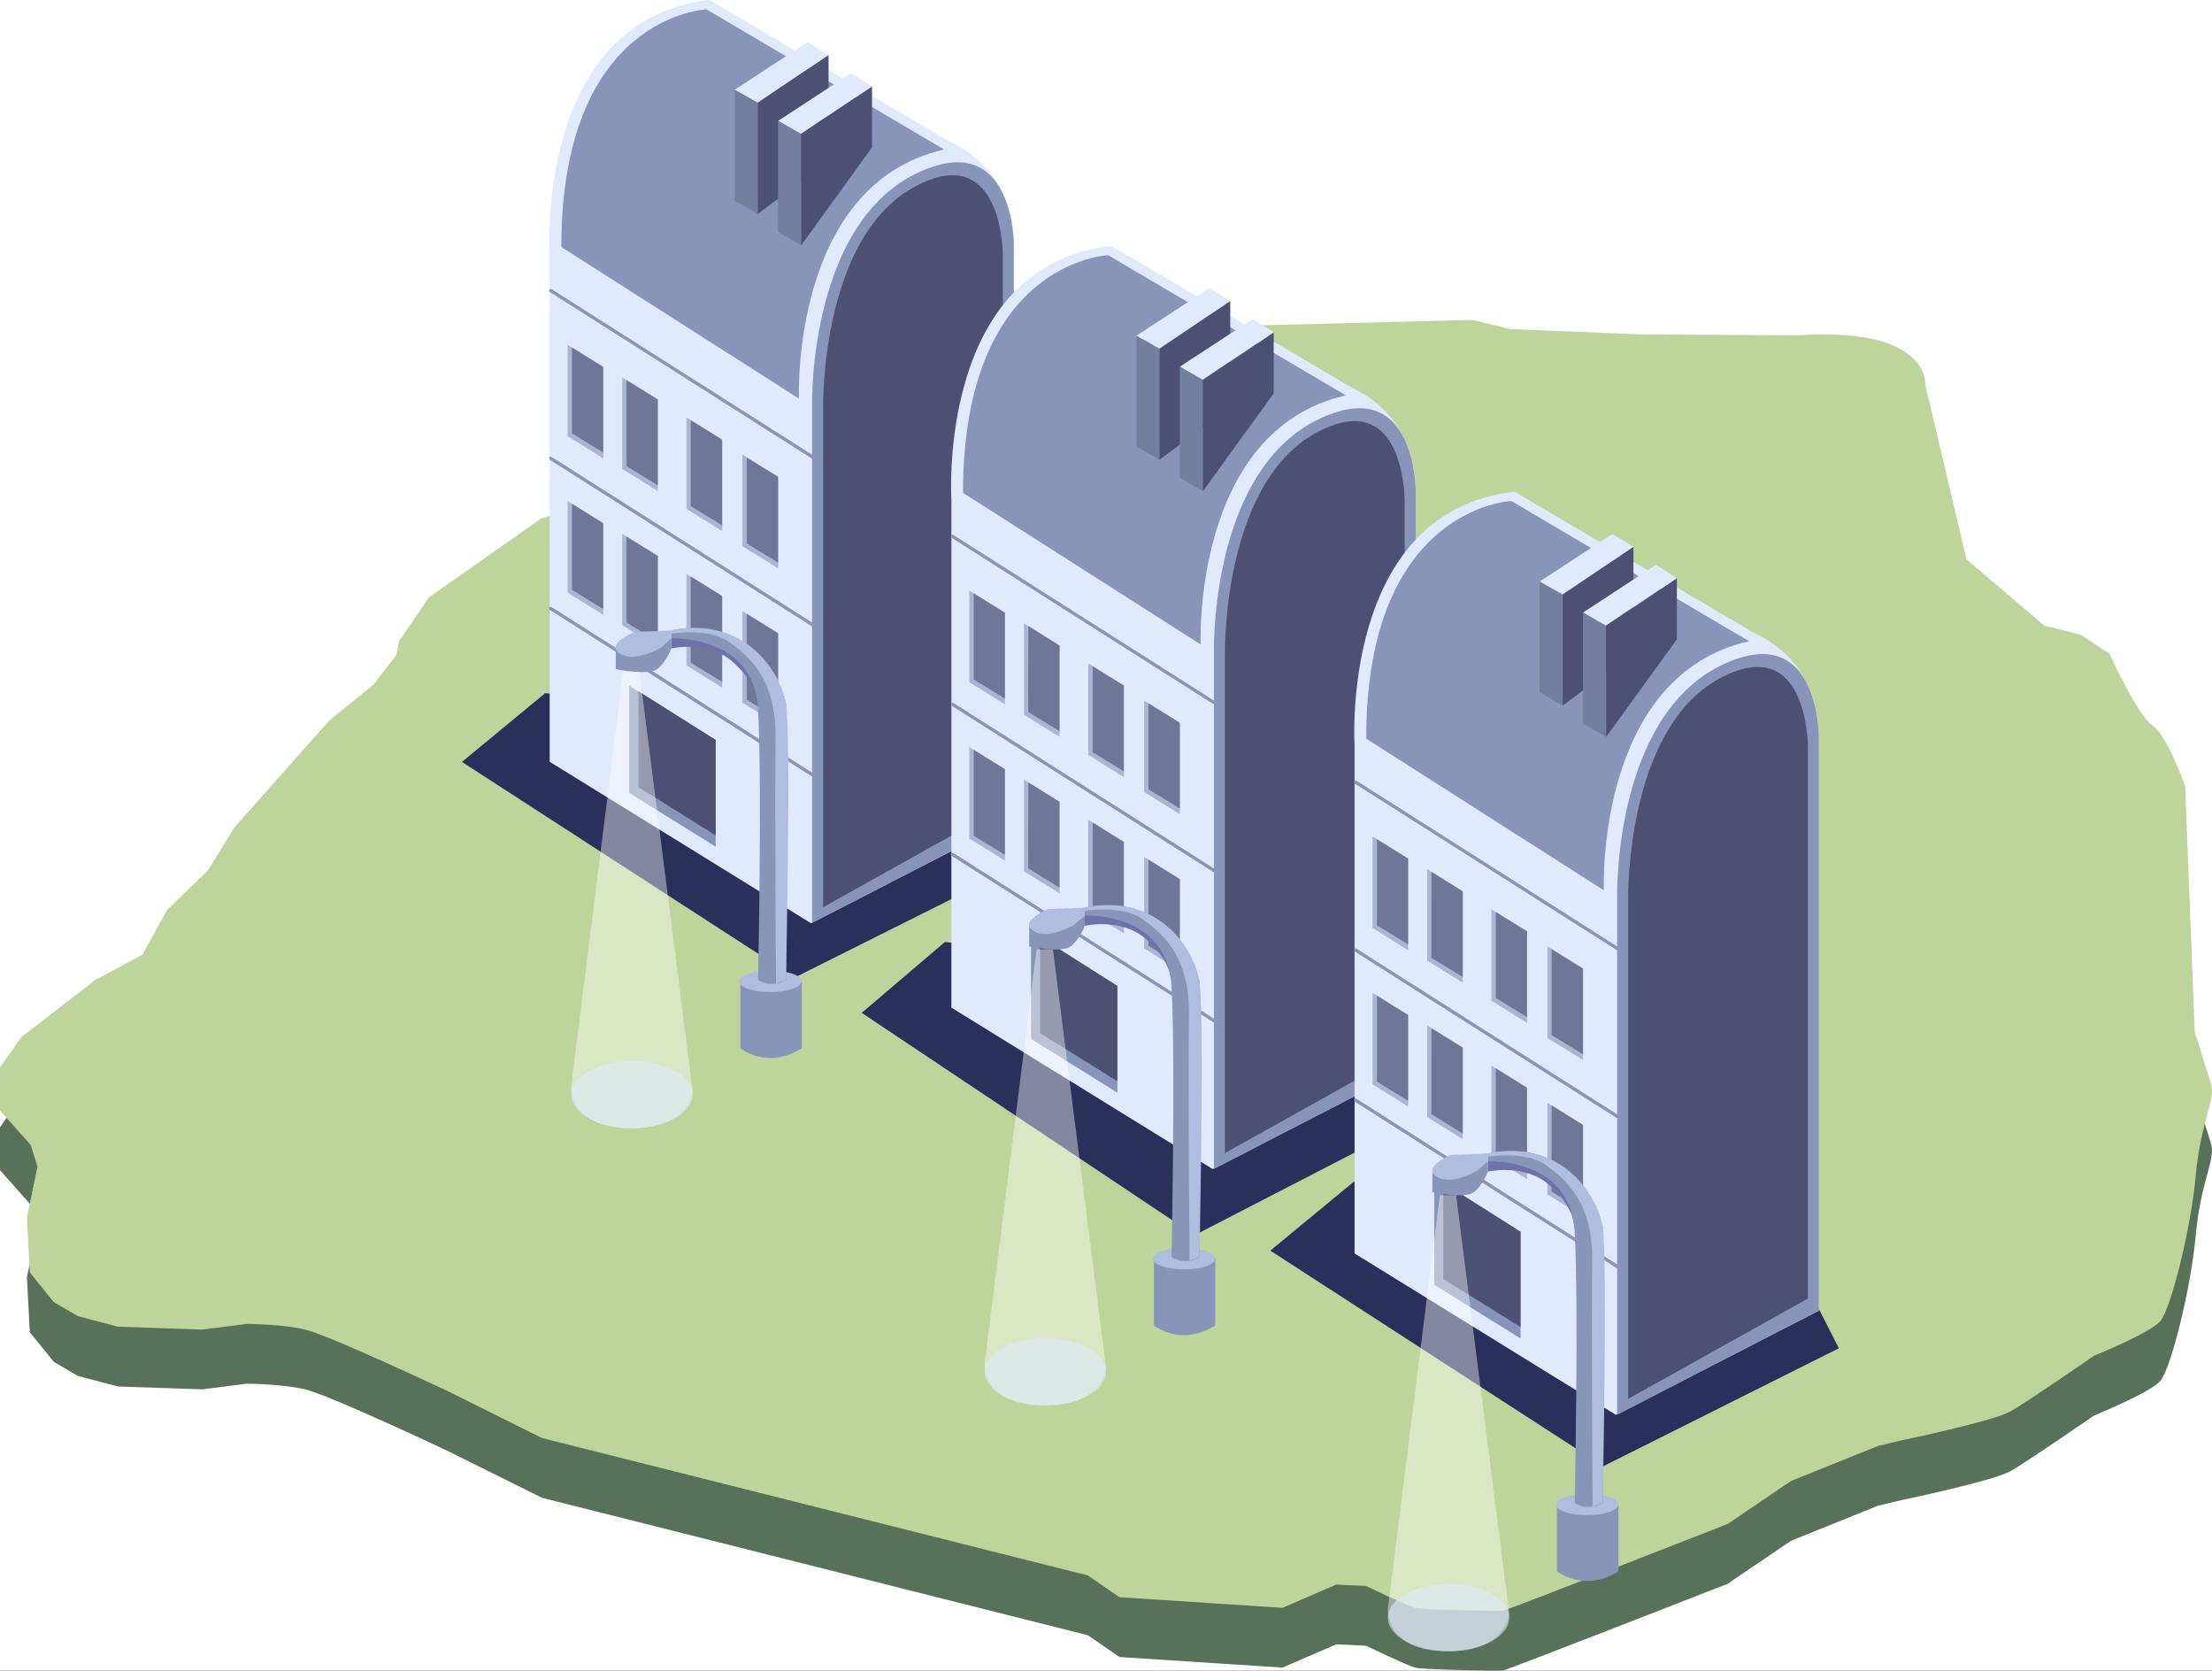 <svg width="249" height="188" viewBox="0 0 249 188" fill="none" xmlns="http://www.w3.org/2000/svg">
<rect x="0" y="0" width="249" height="188" fill="#333333" stroke="none"/>
<g clip-path="url(#clip0_288_28220)">
<rect width="249" height="188" fill="white"/>
<path d="M15.989 114.179L10.695 117.032L2.377 123.453L0 126.857V131.692L3.456 135.573L4.215 138.031L3.03 143.737L3.356 149.92L6.053 153.249L8.75 154.836L13.285 156.027L22.788 156.347L27.756 155.714C27.756 155.714 31.645 155.714 34.342 156.347C37.039 156.98 50.325 163.244 50.325 163.244L61.013 168.555L122.453 184.018L126.016 186.47L144.369 187.661L150.416 185.046L153.765 185.203C153.765 185.203 158.407 187.423 159.273 187.661C160.138 187.899 168.669 188.056 169.208 187.981C169.748 187.906 194.474 178.231 194.474 178.231L201.6 173.396L211.429 169.433L214.126 168.8C214.126 168.8 224.382 166.662 226.326 165.552C228.271 164.442 235.723 159.294 235.723 159.294C235.723 159.294 241.983 156.761 243.174 155.413C244.36 154.065 246.631 145.029 247.17 139.009C247.709 132.984 249.441 130.45 248.895 128.707C248.349 126.964 247.057 122.844 247.057 122.844L245.978 95.186C245.978 95.186 243.927 89.398 242.309 88.37C240.69 87.342 237.448 80.287 237.448 80.287L234.211 78.149L230.109 77.121L221.365 69.672L216.723 50.02C216.723 50.02 217.049 47.324 213.054 45.581C209.058 43.838 202.365 44.471 202.365 44.471L184.764 44.358L169.974 43.756L165.765 42.728L106.59 44.233L81.217 53.902L70.635 61.746L67.719 63.013L60.913 65.076L48.28 73.954L44.93 78.87L44.604 80.457L42.014 83.786L37.046 87.831L26.357 99.876L23.441 104.629L18.799 109.144L15.989 114.216V114.179Z" fill="#587259"/>
<path d="M15.989 107.451L10.695 110.304L2.377 116.725L0 120.129V124.964L3.456 128.845L4.215 131.303L3.03 137.009L3.356 143.192L6.053 146.521L8.75 148.108L13.285 149.299L22.788 149.619L27.756 148.986C27.756 148.986 31.645 148.986 34.342 149.619C37.039 150.252 50.325 156.516 50.325 156.516L61.013 161.827L122.453 177.29L126.016 179.742L144.369 180.933L150.416 178.318L153.765 178.475C153.765 178.475 158.407 180.695 159.273 180.933C160.138 181.171 168.669 181.328 169.208 181.253C169.748 181.178 194.474 171.502 194.474 171.502L201.6 166.668L211.429 162.705L214.126 162.072C214.126 162.072 224.382 159.934 226.326 158.824C228.271 157.714 235.723 152.566 235.723 152.566C235.723 152.566 241.983 150.033 243.174 148.685C244.36 147.337 246.631 138.301 247.17 132.281C247.709 126.256 249.441 123.722 248.895 121.979C248.349 120.236 247.057 116.116 247.057 116.116L245.978 88.458C245.978 88.458 243.927 82.67 242.309 81.642C240.69 80.614 237.448 73.559 237.448 73.559L234.211 71.421L230.109 70.393L221.365 62.944L216.723 43.292C216.723 43.292 217.049 40.596 213.054 38.853C209.058 37.11 202.365 37.743 202.365 37.743L184.764 37.63L169.974 37.028L165.765 36L106.59 37.505L81.217 47.174L70.635 55.018L67.719 56.285L60.913 58.348L48.28 67.226L44.93 72.142L44.604 73.729L42.014 77.058L37.046 81.103L26.357 93.148L23.441 97.901L18.799 102.416L15.989 107.488V107.451Z" fill="#BDD59B"/>
<path d="M61.376 78L52 85.74L89.471 110L116 96.725L109.216 83.399L61.376 78Z" fill="#2A305C"/>
<path d="M61.876 85.727V28.508C61.876 28.508 60.212 2.224 79.882 0L107.093 16.045C107.093 16.045 114.142 18.762 114.142 27.54V92.162L91.296 103.895L61.876 85.727Z" fill="#E0EAFD"/>
<path d="M70.828 89.225V77.153L80.561 83.299V95.287L70.828 89.225Z" fill="#8796B8"/>
<path d="M91.415 45.538C91.415 45.538 90.939 23.567 104.902 18.796C114.142 15.638 114.125 27.523 114.125 27.523V92.145L91.415 103.878V46.013" fill="#8796B8"/>
<path d="M92.655 45.962C92.655 45.962 92.23 24.84 104.664 20.239C112.885 17.2 112.886 28.627 112.886 28.627V90.804L92.655 102.095V46.438" fill="#4C5173"/>
<path d="M63.184 27.794L89.937 44.858C89.937 44.858 88.952 20.782 106.278 16.826L79.525 1.052C79.525 1.052 63.184 1.698 63.184 27.794Z" fill="#8796B8"/>
<path d="M82.701 10.103L90.906 4.738L93.266 6.198L85.266 11.563L82.701 10.103Z" fill="#E0EAFD"/>
<path d="M82.701 10.102V22.582L85.3 24.076V11.562L82.701 10.102Z" fill="#73809D"/>
<path d="M85.3 24.076L93.267 18.133V6.197L85.3 11.562V24.076Z" fill="#4C5173"/>
<path d="M87.593 13.633V26.113L90.192 27.607V15.094L87.593 13.633Z" fill="#73809D"/>
<path d="M90.192 27.608L98.158 16.588V9.729L90.192 15.094V27.608Z" fill="#4C5173"/>
<path d="M87.593 13.601L95.797 8.235L98.159 9.695L90.158 15.061L87.593 13.601Z" fill="#E0EAFD"/>
<path d="M61.995 32.701L91.415 51.395" stroke="#8796B8" stroke-width="0.371" stroke-linecap="round" stroke-linejoin="round"/>
<path d="M61.995 51.582L91.415 70.276" stroke="#8796B8" stroke-width="0.371" stroke-linecap="round" stroke-linejoin="round"/>
<path d="M61.995 68.477L91.415 87.171" stroke="#8796B8" stroke-width="0.371" stroke-linecap="round" stroke-linejoin="round"/>
<path opacity="0.62" d="M63.898 38.797V49.086L67.906 51.582V41.293L63.898 38.797Z" fill="#8796B8"/>
<path opacity="0.62" d="M64.39 39.102V48.78L67.906 50.937V41.293L64.39 39.102Z" fill="#4C5173"/>
<path opacity="0.62" d="M70.046 42.465V52.771L74.055 55.267V44.961L70.046 42.465Z" fill="#8796B8"/>
<path opacity="0.62" d="M70.522 42.77V52.465L74.055 54.622V44.961L70.522 42.77Z" fill="#4C5173"/>
<path opacity="0.62" d="M77.283 46.98V57.286L81.291 59.765V49.476L77.283 46.98Z" fill="#8796B8"/>
<path opacity="0.62" d="M77.758 47.286V56.964L81.291 59.121V49.477L77.758 47.286Z" fill="#4C5173"/>
<path opacity="0.62" d="M83.567 51.174V61.463L87.593 63.959V53.669L83.567 51.174Z" fill="#8796B8"/>
<path opacity="0.62" d="M84.06 51.48V61.158L87.593 63.314V53.653L84.06 51.48Z" fill="#4C5173"/>
<path opacity="0.62" d="M63.898 56.388V66.694L67.906 69.19V58.883L63.898 56.388Z" fill="#8796B8"/>
<path opacity="0.62" d="M64.39 56.694V66.372L67.906 68.546V58.884L64.39 56.694Z" fill="#4C5173"/>
<path opacity="0.62" d="M70.046 60.072V70.362L74.055 72.858V62.568L70.046 60.072Z" fill="#8796B8"/>
<path opacity="0.62" d="M70.522 60.378V70.056L74.055 72.212V62.568L70.522 60.378Z" fill="#4C5173"/>
<path opacity="0.62" d="M77.283 64.589V74.878L81.291 77.374V67.068L77.283 64.589Z" fill="#8796B8"/>
<path opacity="0.62" d="M77.758 64.878V74.573L81.291 76.729V67.068L77.758 64.878Z" fill="#4C5173"/>
<path opacity="0.62" d="M83.567 68.766V79.072L87.593 81.551V71.262L83.567 68.766Z" fill="#8796B8"/>
<path opacity="0.62" d="M84.06 69.072V78.75L87.593 80.906V71.262L84.06 69.072Z" fill="#4C5173"/>
<path d="M71.864 88.58V77.781L80.561 83.265V94.013L71.864 88.58Z" fill="#4C5173"/>
<path d="M106.374 106L97 113.981L134.478 139L161 125.31L154.201 111.568L106.374 106Z" fill="#2A305C"/>
<path d="M152.374 133L143 140.739L180.478 165L207 151.725L200.201 138.399L152.374 133Z" fill="#2A305C"/>
<path d="M107.095 113.391V56.172C107.095 56.172 105.431 29.889 125.101 27.664L152.312 43.709C152.312 43.709 159.362 46.426 159.362 55.204V119.826L136.515 131.559L107.095 113.391Z" fill="#E0EAFD"/>
<path d="M116.064 116.906V104.817L125.78 110.964V122.968L116.064 116.906Z" fill="#8796B8"/>
<path d="M136.651 73.219C136.651 73.219 136.176 51.248 150.138 46.477C159.379 43.319 159.362 55.205 159.362 55.205V119.827L136.651 131.559V73.695" fill="#8796B8"/>
<path d="M137.891 73.627C137.891 73.627 137.467 52.505 149.901 47.904C158.122 44.864 158.122 56.291 158.122 56.291V118.468L137.891 129.759V74.102" fill="#4C5173"/>
<path d="M108.403 55.459L135.156 72.523C135.156 72.523 134.171 48.447 151.497 44.491L124.744 28.718C124.744 28.718 108.403 29.363 108.403 55.459Z" fill="#8796B8"/>
<path d="M127.92 37.785L136.125 32.419L138.486 33.879L130.502 39.245L127.92 37.785Z" fill="#E0EAFD"/>
<path d="M127.92 37.784V50.246L130.519 51.741V39.244L127.92 37.784Z" fill="#73809D"/>
<path d="M130.519 51.741L138.486 45.815V33.879L130.519 39.244V51.741Z" fill="#4C5173"/>
<path d="M132.812 41.299V53.779L135.411 55.273V42.776L132.812 41.299Z" fill="#73809D"/>
<path d="M135.411 55.272L143.378 44.27V37.41L135.411 42.776V55.272Z" fill="#4C5173"/>
<path d="M132.812 41.265L141.017 35.9L143.378 37.377L135.377 42.742L132.812 41.265Z" fill="#E0EAFD"/>
<path d="M107.231 60.367L136.651 79.06" stroke="#8796B8" stroke-width="0.371" stroke-linecap="round" stroke-linejoin="round"/>
<path d="M107.231 79.264L136.651 97.958" stroke="#8796B8" stroke-width="0.371" stroke-linecap="round" stroke-linejoin="round"/>
<path d="M107.231 96.158L136.651 114.852" stroke="#8796B8" stroke-width="0.371" stroke-linecap="round" stroke-linejoin="round"/>
<path opacity="0.62" d="M109.117 66.462V76.768L113.125 79.264V68.958L109.117 66.462Z" fill="#8796B8"/>
<path opacity="0.62" d="M109.609 66.767V76.462L113.126 78.619V68.958L109.609 66.767Z" fill="#4C5173"/>
<path opacity="0.62" d="M115.266 70.146V80.436L119.274 82.931V72.642L115.266 70.146Z" fill="#8796B8"/>
<path opacity="0.62" d="M115.758 70.452L115.741 80.13L119.274 82.287V72.643L115.758 70.452Z" fill="#4C5173"/>
<path opacity="0.62" d="M122.502 74.662V84.952L126.511 87.448V77.141L122.502 74.662Z" fill="#8796B8"/>
<path opacity="0.62" d="M122.995 74.969V84.647L126.511 86.803V77.142L122.995 74.969Z" fill="#4C5173"/>
<path opacity="0.62" d="M128.804 78.84V89.146L132.812 91.625V81.335L128.804 78.84Z" fill="#8796B8"/>
<path opacity="0.62" d="M129.279 79.145V88.823L132.812 90.979V81.335L129.279 79.145Z" fill="#4C5173"/>
<path opacity="0.62" d="M109.117 84.069V94.358L113.125 96.854V86.565L109.117 84.069Z" fill="#8796B8"/>
<path opacity="0.62" d="M109.609 84.375V94.053L113.126 96.209V86.565L109.609 84.375Z" fill="#4C5173"/>
<path opacity="0.62" d="M115.266 87.737V98.043L119.274 100.539V90.233L115.266 87.737Z" fill="#8796B8"/>
<path opacity="0.62" d="M115.758 88.043L115.741 97.721L119.274 99.894V90.233L115.758 88.043Z" fill="#4C5173"/>
<path opacity="0.62" d="M122.502 92.254V102.543L126.511 105.039V94.75L122.502 92.254Z" fill="#8796B8"/>
<path opacity="0.62" d="M122.995 92.559V102.237L126.511 104.393V94.749L122.995 92.559Z" fill="#4C5173"/>
<path opacity="0.62" d="M128.804 96.448V106.737L132.812 109.233V98.926L128.804 96.448Z" fill="#8796B8"/>
<path opacity="0.62" d="M129.279 96.736V106.431L132.812 108.587V98.926L129.279 96.736Z" fill="#4C5173"/>
<path d="M117.083 116.261V105.446L125.78 110.947V121.678L117.083 116.261Z" fill="#4C5173"/>
<path d="M152.481 141.056V83.836C152.481 83.836 150.816 57.553 170.486 55.329L197.698 71.374C197.698 71.374 204.747 74.09 204.747 82.869V147.491L181.901 159.223L152.481 141.056Z" fill="#E0EAFD"/>
<path d="M161.449 144.57V132.481L171.165 138.627V150.632L161.449 144.57Z" fill="#8796B8"/>
<path d="M182.037 100.883C182.037 100.883 181.561 78.912 195.524 74.141C204.764 70.983 204.747 82.868 204.747 82.868V147.491L182.037 159.223V101.359" fill="#8796B8"/>
<path d="M183.277 101.291C183.277 101.291 182.852 80.169 195.286 75.568C203.507 72.529 203.507 83.956 203.507 83.956V146.133L183.277 157.424V101.767" fill="#4C5173"/>
<path d="M153.789 83.123L180.542 100.187C180.542 100.187 179.556 76.111 196.882 72.155L170.129 56.381C170.129 56.381 153.789 57.026 153.789 83.123Z" fill="#8796B8"/>
<path d="M173.306 65.448L181.51 60.083L183.871 61.543L175.888 66.909L173.306 65.448Z" fill="#E0EAFD"/>
<path d="M173.306 65.448V77.911L175.905 79.405V66.908L173.306 65.448Z" fill="#73809D"/>
<path d="M175.904 79.405L183.871 73.479V61.543L175.904 66.908V79.405Z" fill="#4C5173"/>
<path d="M178.198 68.963V81.442L180.797 82.937V70.44L178.198 68.963Z" fill="#73809D"/>
<path d="M180.796 82.937L188.763 71.934V65.075L180.796 70.44V82.937Z" fill="#4C5173"/>
<path d="M178.198 68.929L186.402 63.563L188.763 65.041L180.763 70.406L178.198 68.929Z" fill="#E0EAFD"/>
<path d="M152.617 88.03L182.037 106.724" stroke="#8796B8" stroke-width="0.371" stroke-linecap="round" stroke-linejoin="round"/>
<path d="M152.617 106.928L182.037 125.622" stroke="#8796B8" stroke-width="0.371" stroke-linecap="round" stroke-linejoin="round"/>
<path d="M152.617 123.822L182.037 142.516" stroke="#8796B8" stroke-width="0.371" stroke-linecap="round" stroke-linejoin="round"/>
<path opacity="0.62" d="M154.502 94.126V104.432L158.511 106.928V96.621L154.502 94.126Z" fill="#8796B8"/>
<path opacity="0.62" d="M154.995 94.431V104.126L158.511 106.283V96.621L154.995 94.431Z" fill="#4C5173"/>
<path opacity="0.62" d="M160.651 97.81V108.099L164.66 110.595V100.305L160.651 97.81Z" fill="#8796B8"/>
<path opacity="0.62" d="M161.143 98.116L161.126 107.794L164.66 109.95V100.306L161.143 98.116Z" fill="#4C5173"/>
<path opacity="0.62" d="M167.887 102.326V112.615L171.896 115.111V104.805L167.887 102.326Z" fill="#8796B8"/>
<path opacity="0.62" d="M168.379 102.632V112.31L171.896 114.467V104.806L168.379 102.632Z" fill="#4C5173"/>
<path opacity="0.62" d="M174.189 106.503V116.809L178.198 119.288V108.999L174.189 106.503Z" fill="#8796B8"/>
<path opacity="0.62" d="M174.665 106.809V116.487L178.198 118.643V108.999L174.665 106.809Z" fill="#4C5173"/>
<path opacity="0.62" d="M154.502 111.733V122.022L158.511 124.518V114.229L154.502 111.733Z" fill="#8796B8"/>
<path opacity="0.62" d="M154.995 112.038V121.716L158.511 123.872V114.228L154.995 112.038Z" fill="#4C5173"/>
<path opacity="0.62" d="M160.651 115.4V125.707L164.66 128.203V117.896L160.651 115.4Z" fill="#8796B8"/>
<path opacity="0.62" d="M161.143 115.706L161.126 125.384L164.66 127.557V117.896L161.143 115.706Z" fill="#4C5173"/>
<path opacity="0.62" d="M167.887 119.917V130.206L171.896 132.702V122.413L167.887 119.917Z" fill="#8796B8"/>
<path opacity="0.62" d="M168.379 120.223V129.901L171.896 132.057V122.413L168.379 120.223Z" fill="#4C5173"/>
<path opacity="0.62" d="M174.189 124.111V134.4L178.198 136.896V126.59L174.189 124.111Z" fill="#8796B8"/>
<path opacity="0.62" d="M174.665 124.399V134.094L178.198 136.25V126.589L174.665 124.399Z" fill="#4C5173"/>
<path d="M162.468 143.925V133.109L171.165 138.611V149.341L162.468 143.925Z" fill="#4C5173"/>
<path d="M131.876 140.688C131.876 140.688 130.347 140.823 129.889 141.655V149.16C129.889 149.16 132.946 151.622 136.802 149.143V141.621C136.802 141.621 136.292 140.789 135.035 140.704" fill="#8796B8"/>
<path d="M133.286 142.845C135.228 142.845 136.802 142.305 136.802 141.639C136.802 140.973 135.228 140.434 133.286 140.434C131.344 140.434 129.77 140.973 129.77 141.639C129.77 142.305 131.344 142.845 133.286 142.845Z" fill="#AFBEDF"/>
<path d="M115.858 104.184V106.51C115.858 106.51 119.51 107.257 120.512 106.51C121.514 105.763 122.109 104.184 122.109 104.184V103.046L115.858 104.2V104.184Z" fill="#8796B8"/>
<path d="M122.109 102.129C121.939 102.18 117.964 102.299 117.964 102.299C117.964 102.299 114.618 103.657 116.316 104.744C118.015 105.83 120.937 104.065 120.937 104.065L122.109 103.029V102.129Z" fill="#AFBEDF"/>
<path d="M122.109 104.183C122.109 104.183 126.186 103.215 129.005 105.677C131.825 108.156 131.791 110.193 131.791 110.193L132.827 109.022C132.827 109.022 130.908 103.877 126.933 103.028C122.958 102.179 122.109 103.028 122.109 103.028V104.166V104.183Z" fill="#6C73AB"/>
<path d="M122.109 103.029C122.109 103.029 131.417 102.57 131.876 110.992C132.335 119.413 131.876 141.469 131.876 141.469C131.876 141.469 133.286 142.488 135.035 141.469V110.38C135.035 110.38 132.335 100.023 122.109 102.129V103.029Z" fill="#8796B8"/>
<path d="M122.109 102.128V102.502C122.109 102.502 126.338 101.806 128.563 103.402C130.789 104.998 133.948 107.51 133.846 114.319C133.744 121.128 133.897 141.876 133.897 141.876L135.018 141.469C135.018 141.469 135.596 113.844 135.018 110.38C134.441 106.916 130.534 100.481 122.092 102.128H122.109Z" fill="#AFBEDF"/>
<path opacity="0.42" d="M116.69 106.831L110.847 153.337C110.847 153.337 110.439 158.159 117.591 158.159C124.232 158.159 124.504 153.897 124.504 153.897L118.525 106.831H116.69Z" fill="white"/>
<path opacity="0.58" d="M117.676 158.16C121.447 158.16 124.504 156.464 124.504 154.373C124.504 152.282 121.447 150.587 117.676 150.587C113.904 150.587 110.847 152.282 110.847 154.373C110.847 156.464 113.904 158.16 117.676 158.16Z" fill="#E0EAFD"/>
<path d="M177.261 168.352C177.261 168.352 175.733 168.488 175.274 169.32V176.825C175.274 176.825 178.331 179.287 182.187 176.808V169.286C182.187 169.286 181.678 168.454 180.421 168.369" fill="#8796B8"/>
<path d="M178.671 170.509C180.613 170.509 182.187 169.969 182.187 169.304C182.187 168.638 180.613 168.098 178.671 168.098C176.729 168.098 175.155 168.638 175.155 169.304C175.155 169.969 176.729 170.509 178.671 170.509Z" fill="#AFBEDF"/>
<path d="M161.243 131.848V134.174C161.243 134.174 164.895 134.921 165.897 134.174C166.9 133.427 167.494 131.848 167.494 131.848V130.71L161.243 131.865V131.848Z" fill="#8796B8"/>
<path d="M167.494 129.793C167.324 129.844 163.349 129.963 163.349 129.963C163.349 129.963 160.003 131.322 161.702 132.408C163.4 133.495 166.322 131.729 166.322 131.729L167.494 130.693V129.793Z" fill="#AFBEDF"/>
<path d="M167.494 131.847C167.494 131.847 171.571 130.88 174.39 133.341C177.21 135.82 177.176 137.858 177.176 137.858L178.212 136.686C178.212 136.686 176.293 131.542 172.318 130.693C168.343 129.844 167.494 130.693 167.494 130.693V131.83V131.847Z" fill="#6C73AB"/>
<path d="M167.494 130.693C167.494 130.693 176.803 130.235 177.261 138.656C177.72 147.078 177.261 169.134 177.261 169.134C177.261 169.134 178.671 170.152 180.421 169.134V138.045C180.421 138.045 177.72 127.688 167.494 129.793V130.693Z" fill="#8796B8"/>
<path d="M167.494 129.793V130.167C167.494 130.167 171.724 129.471 173.949 131.067C176.174 132.663 179.333 135.176 179.231 141.984C179.13 148.793 179.282 169.541 179.282 169.541L180.404 169.134C180.404 169.134 180.981 141.509 180.404 138.045C179.826 134.581 175.919 128.146 167.477 129.793H167.494Z" fill="#AFBEDF"/>
<path opacity="0.42" d="M162.076 134.496L156.232 181.001C156.232 181.001 155.825 185.823 162.976 185.823C169.617 185.823 169.889 181.561 169.889 181.561L163.91 134.496H162.076Z" fill="white"/>
<path opacity="0.58" d="M163.061 185.824C166.832 185.824 169.889 184.129 169.889 182.038C169.889 179.947 166.832 178.251 163.061 178.251C159.29 178.251 156.232 179.947 156.232 182.038C156.232 184.129 159.29 185.824 163.061 185.824Z" fill="#E0EAFD"/>
<path d="M85.334 109.497C85.334 109.497 83.805 109.633 83.347 110.465V117.97C83.347 117.97 86.404 120.432 90.26 117.953V110.431C90.26 110.431 89.75 109.599 88.493 109.514" fill="#8796B8"/>
<path d="M86.727 111.636C88.668 111.636 90.243 111.097 90.243 110.431C90.243 109.765 88.668 109.225 86.727 109.225C84.785 109.225 83.21 109.765 83.21 110.431C83.21 111.097 84.785 111.636 86.727 111.636Z" fill="#AFBEDF"/>
<path d="M69.316 72.975V75.301C69.316 75.301 72.968 76.048 73.97 75.301C74.972 74.554 75.567 72.975 75.567 72.975V71.838L69.316 72.992V72.975Z" fill="#8796B8"/>
<path d="M75.567 70.938C75.397 70.989 71.422 71.108 71.422 71.108C71.422 71.108 68.076 72.466 69.774 73.553C71.473 74.64 74.395 72.874 74.395 72.874L75.567 71.838V70.938Z" fill="#AFBEDF"/>
<path d="M75.567 72.975C75.567 72.975 79.644 72.008 82.463 74.47C85.283 76.949 85.249 78.986 85.249 78.986L86.285 77.814C86.285 77.814 84.366 72.67 80.391 71.821C76.416 70.972 75.567 71.821 75.567 71.821V72.959V72.975Z" fill="#6C73AB"/>
<path d="M75.567 71.838C75.567 71.838 84.875 71.379 85.334 79.801C85.793 88.206 85.334 110.278 85.334 110.278C85.334 110.278 86.744 111.297 88.493 110.278V79.19C88.493 79.19 85.793 68.832 75.567 70.938V71.838Z" fill="#8796B8"/>
<path d="M75.567 70.937V71.31C75.567 71.31 79.796 70.614 82.022 72.21C84.247 73.806 87.406 76.319 87.304 83.128C87.202 89.936 87.355 110.685 87.355 110.685L88.476 110.277C88.476 110.277 89.054 82.652 88.476 79.189C87.899 75.742 83.992 69.29 75.55 70.937H75.567Z" fill="#AFBEDF"/>
<path opacity="0.42" d="M70.148 75.64L64.305 122.146C64.305 122.146 63.897 126.968 71.049 126.968C77.69 126.968 77.962 122.706 77.962 122.706L71.983 75.64H70.148Z" fill="white"/>
<path opacity="0.58" d="M71.134 126.969C74.905 126.969 77.962 125.274 77.962 123.183C77.962 121.091 74.905 119.396 71.134 119.396C67.362 119.396 64.305 121.091 64.305 123.183C64.305 125.274 67.362 126.969 71.134 126.969Z" fill="#E0EAFD"/>
</g>
<defs>
<clipPath id="clip0_288_28220">
<rect width="249" height="188" fill="white"/>
</clipPath>
</defs>
</svg>
